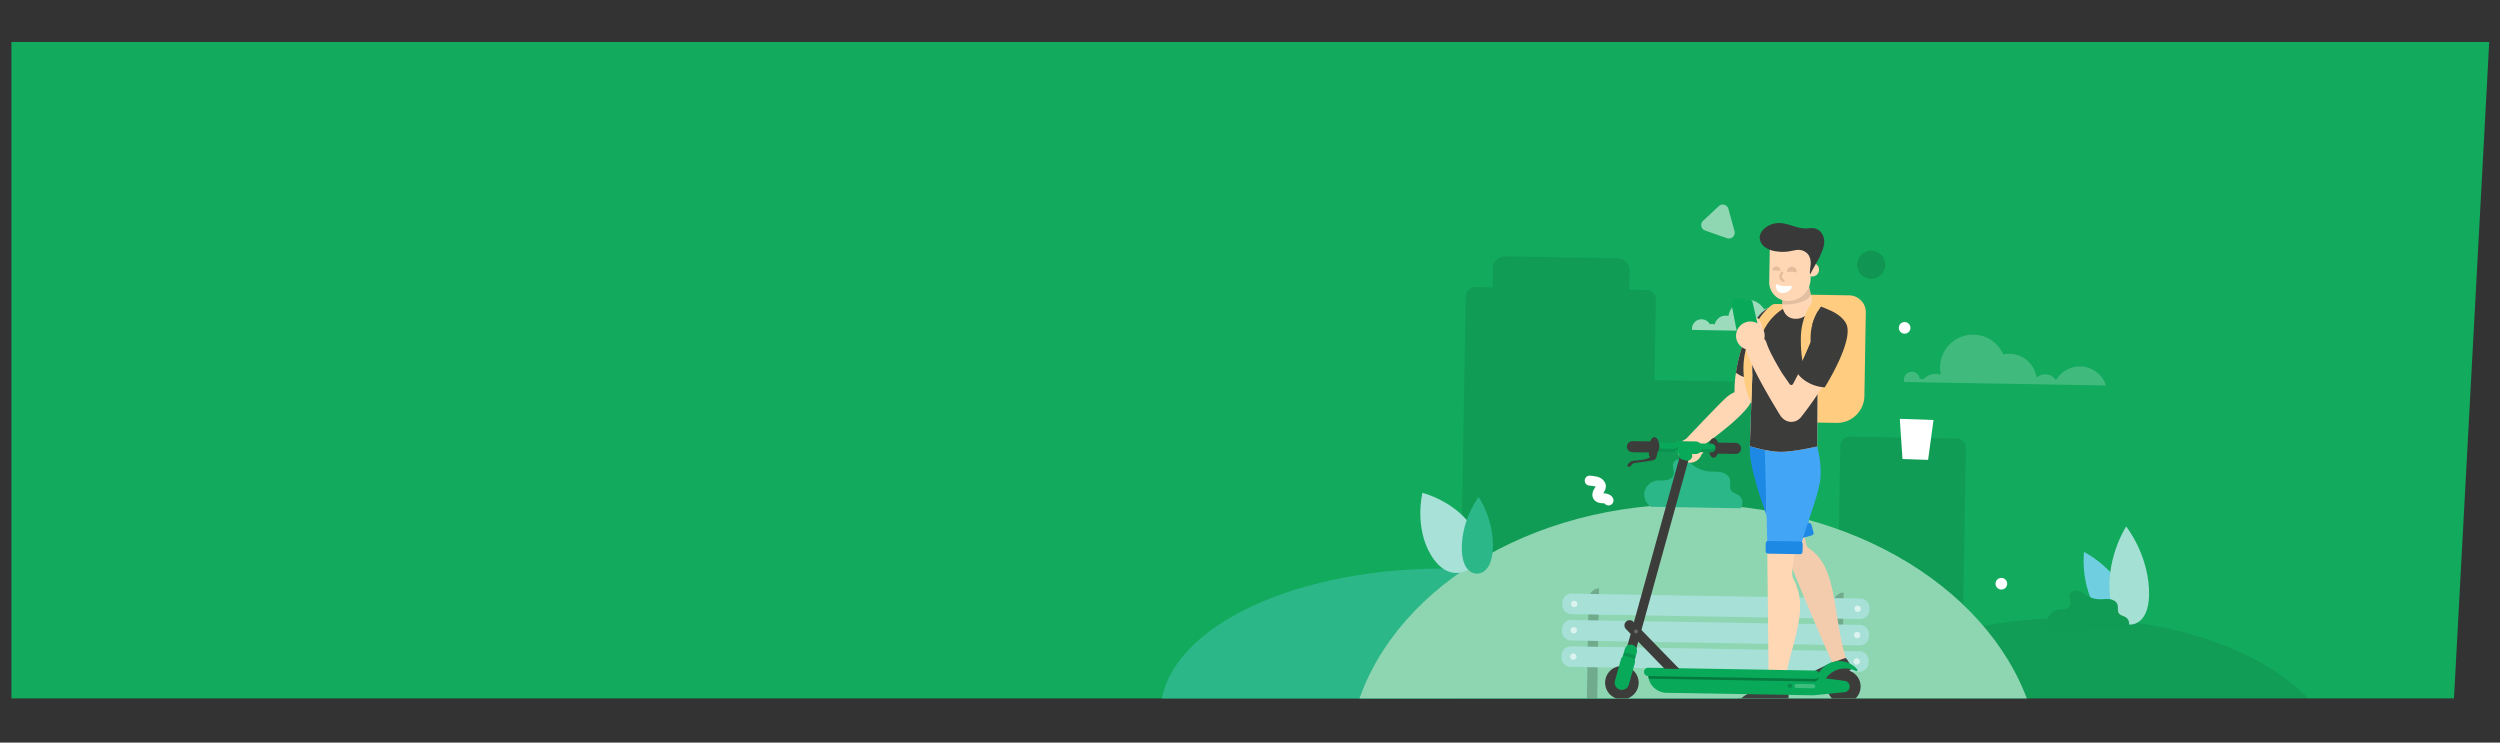 <svg xmlns="http://www.w3.org/2000/svg" xmlns:xlink="http://www.w3.org/1999/xlink" width="1523.96" height="452.698" viewBox="0 0 1523.96 452.698">
  <rect x="0" y="0" width="1523.96" height="452.698" fill="#333333" stroke="none"/>
  <defs>
    <clipPath id="clip-path">
      <path id="gradient" d="M0,400H1510V0H21.481Z" transform="matrix(-1, 0.017, -0.017, -1, 1516.813, 400.567)" fill="#12aa5d"/>
    </clipPath>
    <linearGradient id="linear-gradient" x1="0.5" y1="-0.004" x2="0.5" y2="0.988" gradientUnits="objectBoundingBox">
      <stop offset="0" stop-color="#fefefe"/>
      <stop offset="1" stop-color="#fbfbfb"/>
    </linearGradient>
  </defs>
  <g id="gradient-bg" transform="matrix(1, 0.017, -0.017, 1, 7.389, -0.629)">
    <path id="gradient-2" data-name="gradient" d="M0,400H1510V0H21.481Z" transform="matrix(-1, 0.017, -0.017, -1, 1516.813, 400.567)" fill="#12aa5d"/>
    <g id="gradient-bg-2" data-name="gradient-bg" clip-path="url(#clip-path)">
      <g id="artwork" transform="translate(1427.189 105.625) rotate(180)">
        <g id="City_bg" data-name="City bg" transform="translate(0.878 -35.737)">
          <path id="Fill_1" data-name="Fill 1" d="M-5.915,0A5.915,5.915,0,0,1,0,5.915V169.566H-76.554V5.915A5.915,5.915,0,0,1-70.638,0Z" transform="translate(231.017 -106.289) rotate(180)" opacity="0.084"/>
          <path id="Fill_3" data-name="Fill 3" d="M-186.083,7.465A7.411,7.411,0,0,1-178.726,0h68.888a6.809,6.809,0,0,1,4.8,2.021,7.487,7.487,0,0,1,2.334,5.444v11.6h10.363a5.915,5.915,0,0,1,5.915,5.915V73.89H-5.915A5.915,5.915,0,0,1,0,79.805v196.05H-202.361V24.976a5.915,5.915,0,0,1,5.915-5.915h10.363Z" transform="translate(335.047 0) rotate(180)" opacity="0.084"/>
          <path id="Fill_1-2" data-name="Fill 1" d="M-15.875,18.291a16.8,16.8,0,0,0-14.648,8.56,7.818,7.818,0,0,0-6.452-3.4,7.8,7.8,0,0,0-5.438,2.2A16.809,16.809,0,0,0-59.045,11.282a16.835,16.835,0,0,0-3.9.455A20.082,20.082,0,0,0-81.216,0,20.081,20.081,0,0,0-101.3,20.081a20.1,20.1,0,0,0,.559,4.721,9.336,9.336,0,0,0-3.14-.54,9.354,9.354,0,0,0-7.153,3.313,3.739,3.739,0,0,0-.9-.109,3.791,3.791,0,0,0-1.628.365,4.816,4.816,0,0,0-4.81-4.56,4.815,4.815,0,0,0-4.816,4.816,4.826,4.826,0,0,0,.231,1.478H0A16.813,16.813,0,0,0-15.875,18.291" transform="translate(146.277 -42.893) rotate(180)" fill="#fff" opacity="0.2"/>
          <path id="Fill_1-3" data-name="Fill 1" d="M-6.786,11.175a6.8,6.8,0,0,0-1.907.272A11.736,11.736,0,0,0-19.215,4.922a11.728,11.728,0,0,0-3.968.687A11.731,11.731,0,0,0-33.2,0,11.734,11.734,0,0,0-44.82,10.077a6.786,6.786,0,0,0-1.6-.189,6.784,6.784,0,0,0-6.66,5.48,3.856,3.856,0,0,0-1.539-.318,3.872,3.872,0,0,0-1.418.268,5.815,5.815,0,0,0-5.075-2.971,5.812,5.812,0,0,0-5.816,5.809,5.885,5.885,0,0,0,.05.765H-.07A6.714,6.714,0,0,0,0,17.953a6.782,6.782,0,0,0-6.786-6.778" transform="translate(332.256 -23.988) rotate(180)" fill="#fff" opacity="0.581"/>
          <path id="Fill_6" data-name="Fill 6" d="M0,84.653C-5.5,37.432-82.395,0-176.459,0s-170.959,37.432-176.46,84.653Z" transform="translate(365.747 -190.881) rotate(180)" fill="#2cb789"/>
          <path id="Fill_9" data-name="Fill 9" d="M0,84.653C-5.028,37.432-75.311,0-161.289,0S-317.551,37.432-322.578,84.653Z" transform="translate(0 -214.533) rotate(180)" opacity="0.08"/>
          <path id="Fill_12" data-name="Fill 12" d="M0,132.057C-18.4,56.882-104.317,0-207.551,0S-396.706,56.882-415.1,132.057Z" transform="translate(185.815 -149.109) rotate(180)" fill="#8dd6b1"/>
          <path id="Fill_14" data-name="Fill 14" d="M-28.823,0s-2.052,17.117,7.06,33.373,17.6,10.621,17.6,10.621,9.263-4.254.15-20.509S-28.823,0-28.823,0" transform="translate(129.112 -174.177) rotate(180)" fill="#6fcfe0"/>
          <path id="Fill_18" data-name="Fill 18" d="M-14.672,0S-1.571,15.727-.121,37.782-10.746,59.689-10.746,59.689-22.7,61.414-24.15,39.36-14.672,0-14.672,0" transform="translate(117.859 -158.212) rotate(180)" fill="#a5e0d4"/>
          <path id="Fill_16" data-name="Fill 16" d="M-35.772,0s-4.82,20.841,5.9,37.917,23.113,8.3,23.113,8.3,13.3-7.329,2.581-24.4S-35.772,0-35.772,0" transform="translate(525.971 -144.999) rotate(180)" fill="#a7e1d8"/>
          <path id="Fill_20" data-name="Fill 20" d="M-9.243,0S.132,13,0,30.253-9.6,46.706-9.6,46.706s-9.48.661-9.347-16.6S-9.243,0-9.243,0" transform="translate(518.225 -146.977) rotate(180)" fill="#2cb789"/>
          <path id="Fill_22" data-name="Fill 22" d="M-45.906,25.386a7.715,7.715,0,0,1-3.852-7.208A7.392,7.392,0,0,1-44.6,12.084c1.568-.454,3.243-.366,4.845-.68s3.276-1.211,3.734-2.777c.59-2.023-1.082-4.2-.486-6.219s3.244-2.778,5.3-2.236,3.745,1.953,5.611,2.965a15.512,15.512,0,0,0,7.31,1.869c2.076.008,4.156-.4,6.216-.155s4.218,1.38,4.82,3.365c.5,1.647-.146,3.6.8,5.041.966,1.468,3.051,1.607,4.521,2.573A4.6,4.6,0,0,1-.747,22.074Z" transform="translate(129.704 -197.829) rotate(180)" fill="#109c55"/>
          <path id="Fill_24" data-name="Fill 24" d="M-55.819,29.416a9.319,9.319,0,0,1-4-9.021,8.93,8.93,0,0,1,6.754-6.884c1.929-.409,3.938-.155,5.9-.392s4.053-1.169,4.743-3.015c.891-2.384-.932-5.152-.035-7.534.9-2.4,4.154-3.059,6.579-2.226s4.338,2.684,6.5,4.069a18.732,18.732,0,0,0,8.641,2.9c2.5.193,5.041-.118,7.5.363s4.959,2.034,5.508,4.478c.456,2.028-.493,4.327.518,6.142C-6.188,20.146-3.688,20.5-2,21.791a5.55,5.55,0,0,1,.871,7.625Z" transform="translate(366.651 -121.69) rotate(180)" fill="#2cb789"/>
          <path id="Fill_26" data-name="Fill 26" d="M0,74.225H-6.3V6.3C-6.3,3.284-3.02,0,0,0H0Z" transform="translate(453.108 -201.308) rotate(180)" fill="rgba(0,0,0,0.2)"/>
          <path id="Fill_28" data-name="Fill 28" d="M0,74.225H-6.3V6.3C-6.3,3.306-3,0,0,0H0Z" transform="translate(304.016 -201.308) rotate(180)" fill="rgba(0,0,0,0.2)"/>
          <path id="Fill_30" data-name="Fill 30" d="M-181.532,12.513H-5.659A5.657,5.657,0,0,0,0,6.858v-1.2A5.657,5.657,0,0,0-5.659,0H-181.532a5.657,5.657,0,0,0-5.659,5.655v1.2a5.657,5.657,0,0,0,5.659,5.655" transform="translate(288.119 -237.001) rotate(180)" fill="#a6e0d7"/>
          <path id="Fill_31" data-name="Fill 31" d="M-181.532,12.513H-5.659A5.657,5.657,0,0,0,0,6.858v-1.2A5.657,5.657,0,0,0-5.659,0H-181.532a5.657,5.657,0,0,0-5.659,5.655v1.2a5.657,5.657,0,0,0,5.659,5.655" transform="translate(288.119 -220.935) rotate(180)" fill="#a6e0d7"/>
          <path id="Fill_32" data-name="Fill 32" d="M-181.532,12.513H-5.659A5.657,5.657,0,0,0,0,6.858v-1.2A5.657,5.657,0,0,0-5.659,0H-181.532a5.657,5.657,0,0,0-5.659,5.655v1.2a5.657,5.657,0,0,0,5.659,5.655" transform="translate(288.119 -204.869) rotate(180)" fill="#a6e0d7"/>
          <path id="Combined_Shape" data-name="Combined Shape" d="M-172.767,34.083a1.952,1.952,0,0,0-1.953-1.951,1.952,1.952,0,0,0-1.953,1.951,1.952,1.952,0,0,0,1.953,1.951A1.952,1.952,0,0,0-172.767,34.083ZM0,34.083a1.952,1.952,0,0,0-1.953-1.951,1.952,1.952,0,0,0-1.953,1.951,1.952,1.952,0,0,0,1.953,1.951A1.952,1.952,0,0,0,0,34.083ZM-172.767,18.017a1.952,1.952,0,0,0-1.953-1.951,1.952,1.952,0,0,0-1.953,1.951,1.953,1.953,0,0,0,1.953,1.952A1.953,1.953,0,0,0-172.767,18.017ZM0,18.017a1.952,1.952,0,0,0-1.953-1.951,1.952,1.952,0,0,0-1.953,1.951,1.953,1.953,0,0,0,1.953,1.952A1.953,1.953,0,0,0,0,18.017ZM-172.767,1.951A1.952,1.952,0,0,0-174.72,0a1.952,1.952,0,0,0-1.953,1.951A1.953,1.953,0,0,0-174.72,3.9,1.953,1.953,0,0,0-172.767,1.951ZM0,1.951A1.952,1.952,0,0,0-1.953,0,1.952,1.952,0,0,0-3.906,1.951,1.953,1.953,0,0,0-1.953,3.9,1.953,1.953,0,0,0,0,1.951Z" transform="translate(293.378 -209.174) rotate(180)" fill="rgba(255,255,255,0.6)"/>
          <path id="Fill_44" data-name="Fill 44" d="M-18.089,24.415H-2.472L0,0H-20.561Z" transform="matrix(-1, -0.017, 0.017, -1, 251.039, -95.306)" fill="#fff"/>
        </g>
        <g id="person" transform="translate(293.575 -12.519)">
          <g id="guy" transform="translate(0.711)">
            <path id="Fill_1-4" data-name="Fill 1" d="M-.024,6.814a7.387,7.387,0,0,1-6.789,7.951,7.407,7.407,0,0,1-7.965-6.791A7.387,7.387,0,0,1-7.989.023,7.407,7.407,0,0,1-.024,6.814" transform="translate(98.311 -132.279) rotate(180)" fill="#ffd7b5"/>
            <path id="Fill_4" data-name="Fill 4" d="M-21.512,18.565-.768,8.092c.985-.5,1.029-2.144.1-3.677L-2.258,1.8C-3.086.433-4.468-.315-5.344.127L-21.234,8.15c-2.789,1.408-6.867,8.068-4.232,12.411Z" transform="translate(5.303 -263.953) rotate(180)" fill="#3f3f3f"/>
            <path id="Fill_6-2" data-name="Fill 6" d="M-16.725,77.859H-36.856V0h26.547A10.272,10.272,0,0,1,0,10.235v51.02a16.665,16.665,0,0,1-16.725,16.6" transform="translate(0 -43.439) rotate(180)" fill="#ffcc80"/>
            <path id="Fill_8" data-name="Fill 8" d="M-42.092,32.451s23.5-25.874,27.141-28.816S-5.062-2.173-.743,2.379c6.3,6.643-29.58,32.2-29.58,32.2Z" transform="translate(68.365 -102.571) rotate(180)" fill="#ffd7b5"/>
            <path id="Fill_10" data-name="Fill 10" d="M-24.822,59.146C-12.656,68.172-3.917,26.771-3.917,26.771S2.108.708-.787,0C-23.176,1.138-30.22,55.141-24.822,59.146" transform="translate(52.688 -50.433) rotate(180)" fill="#ffd7b5"/>
            <path id="Fill_12-2" data-name="Fill 12" d="M-.787,0c2.895.708-3.13,26.771-3.13,26.771a140.286,140.286,0,0,1-5.052,17.4,5.282,5.282,0,0,1-3.441,1.15c-7.057-.28-11.162-2.281-13.427-4.017C-23.511,24.108-15.432.744-.787,0" transform="translate(52.688 -50.433) rotate(180)" fill="#3c3c3b"/>
            <path id="Fill_14-2" data-name="Fill 14" d="M-26.7,8.808h24.12c1.145,0,2.187-1.393,2.326-3.11l.238-2.931C.11,1.239-.615,0-1.634,0H-20.11C-23.353,0-30.9,3.944-31.295,8.808Z" transform="translate(43.051 -285.879) rotate(180)" fill="#3f3f3f"/>
            <path id="Fill_16-2" data-name="Fill 16" d="M-58.667,11.831C-57.868,37.7-8.2,143.452-8.2,143.452L0,140.418c-8.762-27.239-5.588-55.309-23.938-66.594-5.239-3.222-1.548-45.967-3.994-53.267S-37,0-37,0-58.972,1.986-58.667,11.831L-52.755,196.1" transform="translate(8.648 -123.964) rotate(180)" fill="#f2ccac"/>
            <path id="Fill_18-2" data-name="Fill 18" d="M-21.5,73.2c-9.975-24.236-18.142-47.807-17.448-58.64C-38.3,4.36-9.906,0-9.906,0S-2.822,13.086-.458,20.416c1.726,5.354-1.966,29.94-2.171,44.454Z" transform="translate(30.34 -121.901) rotate(180)" fill="#1e88e5"/>
            <path id="Fill_20-2" data-name="Fill 20" d="M-1.1,7.5l-18.736,5.278a1.517,1.517,0,0,1-1.871-1.037l-1.3-4.546a1.5,1.5,0,0,1,1.044-1.858L-3.228.058A1.517,1.517,0,0,1-1.357,1.094l1.3,4.546A1.5,1.5,0,0,1-1.1,7.5" transform="translate(29.52 -182.633) rotate(180)" fill="#1e88e5"/>
            <path id="Fill_22-2" data-name="Fill 22" d="M-27.6,4.291l2.1,67.353.089,3.267,2.159,79.074H-14.3c2.2-29.238,16.442-49.281,4.65-70.292-3.387-6.035,9.6-49.84,9.65-58.489S-2.088,0-2.088,0Z" transform="translate(31.95 -132.703) rotate(180)" fill="#ffd7b5"/>
            <path id="Fill_24-2" data-name="Fill 24" d="M-31.708,64.382-34.367,2.661-2.957,0S.61,10.637-.091,21.253s-8.8,29.6-11.524,43.129Z" transform="translate(25.851 -133.856) rotate(180)" fill="#42a5f5"/>
            <path id="Fill_26-2" data-name="Fill 26" d="M-1.515,7.734H-20.991a1.51,1.51,0,0,1-1.515-1.5V1.5A1.51,1.51,0,0,1-20.991,0H-1.515A1.51,1.51,0,0,1,0,1.5V6.23a1.51,1.51,0,0,1-1.515,1.5" transform="translate(36.075 -193.945) rotate(180)" fill="#1e88e5"/>
            <path id="Fill_29" data-name="Fill 29" d="M-.959,0,0,85.648s-14.7,3.658-22.451,3.658h0c-7.755,0-18.611-3.08-18.611-3.08h0s1.194-70.762,1.551-73.469h0C-39.153,10.052-35.744,0-22.451,0H-.959Z" transform="translate(28.23 -50.232) rotate(180)" fill="url(#linear-gradient)"/>
            <path id="Fill_32-2" data-name="Fill 32" d="M0,85.648s-14.7,3.658-22.451,3.658-18.611-3.08-18.611-3.08,1.194-70.762,1.551-73.469S-35.744,0-22.451,0H-.959Z" transform="translate(28.23 -50.232) rotate(180)" fill="#3c3c3b"/>
            <path id="Fill_34" data-name="Fill 34" d="M-21.133,11.457A36.925,36.925,0,0,1-12.722,1.066,4.419,4.419,0,0,1-9.844,0H0A32.779,32.779,0,0,0-15.924,14.262c-6.258,11.456-8.659,20.323-7.445,29.153-.09,4.561-.18,9.264-.264,13.82l-.075,3.57c-7.16-15.193-7.372-31.139,2.576-49.348" transform="translate(45.128 -49.458) rotate(180)" fill="#ffcc80"/>
            <path id="Fill_36" data-name="Fill 36" d="M-8.309,4.124A4.139,4.139,0,0,0-4.154,8.249,4.139,4.139,0,0,0,0,4.124,4.139,4.139,0,0,0-4.154,0,4.139,4.139,0,0,0-8.309,4.124" transform="translate(28.947 -24.077) rotate(180)" fill="#ffd7b5"/>
            <path id="Fill_38" data-name="Fill 38" d="M0,16.222s-3.286,8.065-10.819,8.065-8.273-8.06-8.273-8.06V11.163L-3.965,0Z" transform="translate(31.958 -34.01) rotate(180)" fill="#ffd7b5"/>
            <path id="Fill_40" data-name="Fill 40" d="M-5.419,1.1-2.045,0,0,8.368c-3.353,6.047-14.949,6.223-17.46,6.189V12.144l.515-2.534Z" transform="translate(33.591 -35.184) rotate(180)" fill="rgba(0,0,0,0.11)"/>
            <path id="Fill_42" data-name="Fill 42" d="M-13.746,32.872h0A13.7,13.7,0,0,0,0,19.225V0H-25.184V21.516A11.4,11.4,0,0,0-13.746,32.872" transform="translate(33.989 -14.623) rotate(180)" fill="#ffd7b5"/>
            <path id="Fill_44-2" data-name="Fill 44" d="M-1.583,1.237c-1.975.308-5.4.576-7.908-.649h0a.719.719,0,0,0-.913.544l.049.981c.3,1.649,1.251,3.662,4.1,3.662A6.283,6.283,0,0,0-.8,2.615l.11-.231c.208-.437-.415-1.24-.89-1.147" transform="translate(44.745 -36.933) rotate(180)" fill="#fefefe"/>
            <path id="Fill_46" data-name="Fill 46" d="M-9.518,19.033a7.47,7.47,0,0,0-5.147-2.843C-16.7,16-18.7,16.64-20.7,17.04a25.449,25.449,0,0,1-9.38.1,13.763,13.763,0,0,1-6.536-2.734,7.168,7.168,0,0,1-2.7-6.274,8.013,8.013,0,0,1,2.647-4.552A13.456,13.456,0,0,1-28.192.015c5.93-.275,11.533,3.373,17.457,3a25.307,25.307,0,0,1,4.085-.251A7.185,7.185,0,0,1-1.731,5.624,9.086,9.086,0,0,1,0,11.084c0,2.672-1.016,5.228-2.015,7.71a23.422,23.422,0,0,1-1.33,2.9q-.825,1.453-1.6,2.934C-5.976,26.6-7.3,28.913-8.189,30.953c-.425-.767-.174-1.977-.146-2.852s.183-1.742.252-2.614a9.31,9.31,0,0,0-1.435-6.453" transform="translate(26.082 -0.106) rotate(180)" fill="#393939"/>
            <path id="Fill_49" data-name="Fill 49" d="M-4.532.034a3.967,3.967,0,0,1,4.5,3.331A3.949,3.949,0,0,1-3.547,7.709a3.967,3.967,0,0,1-4.5-3.33A3.949,3.949,0,0,1-4.532.034" transform="translate(96.941 -134.793) rotate(180)" fill="#ffd7b5"/>
            <path id="Fill_51" data-name="Fill 51" d="M0,6.359C-.085,2.847-2.251,0-4.841,0s-4.622,2.847-4.54,6.359,2.249,6.359,4.838,6.359S.08,9.871,0,6.359" transform="translate(63.151 -57.57) rotate(180)" fill="#ffd7b5"/>
            <path id="Fill_53" data-name="Fill 53" d="M-.109,10.792a57.444,57.444,0,0,1-1.93,7.981c-.785,2.52-1.689,4.918-2.67,7.24a129.692,129.692,0,0,1-6.551,13.255c-2.372,4.233-4.9,8.314-7.537,12.305q-1.979,2.992-4.05,5.915l-2.1,2.913c-.722.981-1.406,1.9-2.21,2.942l-.171.221A7.485,7.485,0,0,1-37.88,64.5a8.5,8.5,0,0,1-1.9-2.079c-2.08-3.24-4.036-6.4-6-9.625s-3.87-6.463-5.741-9.755-3.7-6.628-5.441-10.093c-.872-1.732-1.72-3.5-2.53-5.359a46.856,46.856,0,0,1-2.254-6.155,6.14,6.14,0,0,1,4.691-7.839,7.339,7.339,0,0,1,8.243,4.9l.081.248a35.389,35.389,0,0,0,1.723,4.07c.718,1.482,1.525,3.008,2.374,4.537,1.7,3.06,3.547,6.14,5.453,9.2l4.854,6.744a1.183,1.183,0,0,0,2.016-.157L-26.1,30.848a115.226,115.226,0,0,0,5.27-11.982A52.845,52.845,0,0,0-17.786,7.128l0-.015A8.172,8.172,0,0,1-7.885.162,9.6,9.6,0,0,1-.061,10.453c-.012.1-.032.238-.048.339L-39.18,46.811" transform="translate(11.311 -54.888) rotate(180)" fill="#ffd7b5"/>
            <path id="Rectangle" d="M-.7,5.042A2.129,2.129,0,0,0-2.264,3.065L-10.837.732a2.129,2.129,0,0,0-2.689,2.056l.014,21.322L0,24.119Z" transform="matrix(-0.978, 0.208, -0.208, -0.978, 69.506, -43.52)" fill="#08aa59"/>
            <path id="Fill_55" data-name="Fill 55" d="M-17.44,8.645A8.747,8.747,0,0,1-8.667,0,8.619,8.619,0,0,1,0,8.645,8.747,8.747,0,0,1-8.773,17.29,8.618,8.618,0,0,1-17.44,8.645" transform="translate(61.404 -60.412) rotate(180)" fill="#ffd7b5"/>
            <path id="Fill_57" data-name="Fill 57" d="M-4.3,0A15.168,15.168,0,0,0,0,4.074q-.791.989-1.55,2.075A33.415,33.415,0,0,0-6.639,17.16a30.937,30.937,0,0,0-.919,7.517q0,1.773.054,3.446c-1.525,3.822-3.291,8.041-4.772,11.492a81.979,81.979,0,0,1-1.207-14.939A38.484,38.484,0,0,1-4.3,0" transform="translate(25.829 -44.445) rotate(180)" fill="#ffcc80"/>
            <path id="Fill_59" data-name="Fill 59" d="M-27.23,33.466c1.481-3.451,3.247-7.67,4.772-11.492,1.871-4.688,3.379-8.78,3.554-10.125l-2.689-.838A33.417,33.417,0,0,1-16.5,0c2.477.839,6.653,2.655,7.042,2.847C-6.19,4.46-2.819,6.76-1.022,10.062,4.218,19.693-12.344,47.431-13.4,49.17c-.173-.006-.346-.015-.518-.025A23.584,23.584,0,0,1-22.6,46.891c-3.718-1.766-6.51-4.263-7.751-6.428.3-.556,1.551-3.347,3.116-7" transform="translate(10.875 -50.594) rotate(180)" fill="#3c3c3b"/>
            <path id="Path_6" data-name="Path 6" d="M-.824,0l-.615,1.093A2.638,2.638,0,0,0,0,4.73H0" transform="translate(50.615 -30.404) rotate(180)" fill="none" stroke="#e2bc9c" stroke-linecap="round" stroke-linejoin="round" stroke-miterlimit="10" stroke-width="1.479"/>
            <path id="Oval" d="M-5.923,2.956A2.959,2.959,0,0,1-2.961,0,2.959,2.959,0,0,1,0,2.956c0,.887-1.364.077-2.961,0C-4.3,2.892-5.923,3.7-5.923,2.956Z" transform="translate(42.524 -26.608) rotate(180)" fill="#e2bc9c"/>
            <path id="Oval_Copy_2" data-name="Oval Copy 2" d="M-4.738,2.365A2.367,2.367,0,0,1-2.369,0,2.367,2.367,0,0,1,0,2.365c0,.71-1.091.062-2.369,0C-3.442,2.313-4.738,2.961-4.738,2.365Z" transform="translate(52.592 -26.608) rotate(180)" fill="#e2bc9c"/>
          </g>
          <g id="scooter" transform="translate(0 -131.879)">
            <path id="Combined_Shape-2" data-name="Combined Shape" d="M-14.189,9.4H-3.4A3.387,3.387,0,0,0,0,6.026,3.387,3.387,0,0,0-3.4,2.649h-10.74C-14.687,1.052-15.625,0-16.689,0c-1.694,0-3.067,2.666-3.067,5.954s1.373,5.954,3.067,5.954C-15.657,11.907-14.745,10.918-14.189,9.4Z" transform="translate(75.306 0) rotate(180)" fill="#3c3c3b"/>
            <path id="Fill_7" data-name="Fill 7" d="M-31.033,121.461l-5.514-1.419L-5.514,0,0,1.419Z" transform="translate(106.286 -8.454) rotate(180)" fill="#3c3c3b"/>
            <path id="Fill_9-2" data-name="Fill 9" d="M-2.846.121h0A3.8,3.8,0,0,0-7.474,2.83L-9.158,9.3l7.352,1.893L-.122,4.723A3.773,3.773,0,0,0-2.846.121" transform="translate(136.637 -126.668) rotate(180)" fill="#08aa59"/>
            <path id="Fill_11" data-name="Fill 11" d="M0,2.317A2.531,2.531,0,0,0-1.635,1L-5.2.081A2.547,2.547,0,0,0-7.378.523l-.963,3.7L-.989,6.114Z" transform="translate(137.455 -131.743) rotate(180)" fill="rgba(0,0,0,0.14)"/>
            <path id="Fill_13" data-name="Fill 13" d="M-1.057,14.663a10.251,10.251,0,0,1-13.692,4.618A10.137,10.137,0,0,1-19.394,5.67,10.251,10.251,0,0,1-5.7,1.051,10.137,10.137,0,0,1-1.057,14.663" transform="translate(0 -139.833) rotate(180)" fill="#3c3c3b"/>
            <path id="Fill_16-3" data-name="Fill 16" d="M-2.482,16.8A10.265,10.265,0,0,1-16.9,17.861,10.123,10.123,0,0,1-17.965,3.526,10.265,10.265,0,0,1-3.547,2.467,10.123,10.123,0,0,1-2.482,16.8" transform="translate(135.299 -139.809) rotate(180)" fill="#3c3c3b"/>
            <path id="Fill_19" data-name="Fill 19" d="M-9.1.117A14.215,14.215,0,0,0-24.8,10.824l4.119.523a1.117,1.117,0,0,1,.767.414A14.3,14.3,0,0,1-5.544,4.521,14.466,14.466,0,0,1-1.007,5.873.7.7,0,0,0-.181,4.786,14.343,14.343,0,0,0-9.1.117" transform="translate(2.084 -134.582) rotate(180)" fill="#08aa59"/>
            <path id="Fill_21" data-name="Fill 21" d="M-22.213.017V0L-3.074,2.237A3.468,3.468,0,0,1,0,5.674,3.468,3.468,0,0,1-3.074,9.111l-18.992,2.22v.016h-89.465A11.362,11.362,0,0,1-122.927.017Z" transform="translate(6.683 -144.326) rotate(180)" fill="#08aa59"/>
            <path id="Fill_23" data-name="Fill 23" d="M-104.027,0a10.958,10.958,0,0,0,.392,2.908H-2.924A2.916,2.916,0,0,0,0,0Z" transform="translate(25.584 -144.343) rotate(180)" fill="rgba(0,0,0,0.29)"/>
            <path id="Fill_25" data-name="Fill 25" d="M-2.556,5.082h-101.8a2.548,2.548,0,0,1-2.556-2.541A2.548,2.548,0,0,1-104.353,0h101.8A2.549,2.549,0,0,1,0,2.541,2.549,2.549,0,0,1-2.556,5.082" transform="translate(25.245 -140.571) rotate(180)" fill="#08aa59"/>
            <path id="Fill_27" data-name="Fill 27" d="M0,29.21-28.447.928a3.2,3.2,0,0,0-4.507,0,3.156,3.156,0,0,0,0,4.481l23.94,23.8Z" transform="translate(110.669 -111.797) rotate(180)" fill="#3c3c3b"/>
            <path id="Fill_29-2" data-name="Fill 29" d="M-8.885,20.5h0a4.354,4.354,0,0,1-3.143-5.309l3.463-13.3A2.543,2.543,0,0,1-5.467.081L-1.905,1A2.526,2.526,0,0,1-.082,4.078l-3.463,13.3A4.384,4.384,0,0,1-8.885,20.5" transform="translate(137.738 -133.7) rotate(180)" fill="#08aa59"/>
            <path id="Fill_33" data-name="Fill 33" d="M-3.837,6.548-5.957,6a3.048,3.048,0,0,1-2.2-3.716A3.069,3.069,0,0,1-4.42.1L-2.3.644A3.048,3.048,0,0,1-.1,4.36h0A3.069,3.069,0,0,1-3.837,6.548" transform="translate(105.003 -7.35) rotate(180)" fill="#08aa59"/>
            <path id="Fill_35" data-name="Fill 35" d="M-2.674,5.317H-36.783a2.667,2.667,0,0,1-2.674-2.659A2.667,2.667,0,0,1-36.783,0H-2.674A2.667,2.667,0,0,1,0,2.659,2.667,2.667,0,0,1-2.674,5.317" transform="translate(90.835 -3.367) rotate(180)" fill="#08aa59"/>
            <path id="Fill_37" data-name="Fill 37" d="M-2.674,1.746H-36.783A2.672,2.672,0,0,1-39.292,0a2.635,2.635,0,0,0-.165.913,2.667,2.667,0,0,0,2.674,2.659H-2.674A2.667,2.667,0,0,0,0,.913,2.633,2.633,0,0,0-.165,0,2.672,2.672,0,0,1-2.674,1.746" transform="translate(90.835 -5.113) rotate(180)" fill="#1d1d1b" opacity="0.159"/>
            <path id="Fill_39" data-name="Fill 39" d="M-3.87,7.7h-9.805a3.859,3.859,0,0,1-3.87-3.848A3.859,3.859,0,0,1-13.676,0H-3.87A3.859,3.859,0,0,1,0,3.848,3.859,3.859,0,0,1-3.87,7.7" transform="translate(99.198 -2.178) rotate(180)" fill="#08aa59"/>
            <path id="Fill_41" data-name="Fill 41" d="M-2.674,5.317H-13.941a2.667,2.667,0,0,1-2.674-2.659A2.667,2.667,0,0,1-13.941,0H-2.674A2.666,2.666,0,0,1,0,2.659,2.666,2.666,0,0,1-2.674,5.317" transform="translate(113.677 -3.367) rotate(180)" fill="#08aa59"/>
            <path id="Fill_43" data-name="Fill 43" d="M-2.674,1.738H-13.941A2.672,2.672,0,0,1-16.447,0a2.631,2.631,0,0,0-.168.92,2.667,2.667,0,0,0,2.674,2.659H-2.674A2.666,2.666,0,0,0,0,.92,2.633,2.633,0,0,0-.168,0,2.672,2.672,0,0,1-2.674,1.738" transform="translate(113.677 -5.106) rotate(180)" fill="#1d1d1b" opacity="0.159"/>
            <path id="Fill_47" data-name="Fill 47" d="M0,1.161A1.165,1.165,0,0,0-1.168,0,1.165,1.165,0,0,0-2.337,1.161,1.165,1.165,0,0,0-1.168,2.323,1.165,1.165,0,0,0,0,1.161" transform="translate(136.285 -117.452) rotate(180)" fill="#fefefe" opacity="0.235"/>
            <path id="Fill_49-2" data-name="Fill 49" d="M-1.243,2.472H-11.414a1.24,1.24,0,0,1-1.243-1.236A1.24,1.24,0,0,1-11.414,0H-1.243A1.24,1.24,0,0,1,0,1.236,1.239,1.239,0,0,1-1.243,2.472" transform="translate(27.667 -148.902) rotate(180)" fill="rgba(254,254,254,0.22)"/>
            <path id="Combined_Shape-3" data-name="Combined Shape" d="M-17.435,18.145A9.576,9.576,0,0,1-16.121,16.4c.731-.726,12.56-1.742,13.729-2.9.594-.591,1.076-2.649,1.4-4.527A5.46,5.46,0,0,0,0,5.954C0,2.666-1.373,0-3.067,0c-1.064,0-2,1.052-2.552,2.649h-10.74a3.387,3.387,0,0,0-3.4,3.377,3.387,3.387,0,0,0,3.4,3.378H-6.3c-.066,1.428.029,2.388.9,2.494-.184.184-.4.378-.647.584-1.752,1.453-8.033,1.888-9.932,2.179s-3.8,2.759-3.213,3.339a1.2,1.2,0,0,0,.87.3A2.858,2.858,0,0,0-17.435,18.145Z" transform="translate(125.138 0) rotate(180)" fill="#3c3c3b"/>
            <path id="Fill_51-2" data-name="Fill 51" d="M-1.243,2.472h-.435A1.239,1.239,0,0,1-2.921,1.236,1.24,1.24,0,0,1-1.678,0h.435A1.24,1.24,0,0,1,0,1.236,1.239,1.239,0,0,1-1.243,2.472" transform="translate(41.602 -148.902) rotate(180)" fill="rgba(9,15,23,0.18)"/>
          </g>
        </g>
        <g id="tingling-things" transform="translate(205.329 -0.351)">
          <ellipse id="Oval_Copy_5" data-name="Oval Copy 5" cx="3.554" cy="3.548" rx="3.554" ry="3.548" transform="translate(68.702 -71.297) rotate(180)" fill="#fff"/>
          <ellipse id="Oval_Copy_6" data-name="Oval Copy 6" cx="3.554" cy="3.548" rx="3.554" ry="3.548" transform="translate(7.107 -226.216) rotate(180)" fill="#fff"/>
          <path id="Triangle_Copy" data-name="Triangle Copy" d="M-9.3,5.983a3.549,3.549,0,0,0-6.284,0L-22.13,18.466a3.549,3.549,0,0,0,3.141,5.2l13.111.008a3.549,3.549,0,0,0,3.144-5.2Z" transform="matrix(0.719, -0.695, 0.695, 0.719, 176.853, -32.799)" fill="rgba(255,255,255,0.53)"/>
          <path id="Stroke_1_Copy_3" data-name="Stroke 1 Copy 3" d="M0,0C-1.373,2-2.67,4.721-5.33,4.726S-7.982.016-10.643.021s-2.67,4.721-5.331,4.726" transform="matrix(0.469, 0.883, -0.883, 0.469, 255.482, -171.201)" fill="none" stroke="#fff" stroke-linecap="round" stroke-miterlimit="10" stroke-width="6.066"/>
          <ellipse id="Oval_Copy" data-name="Oval Copy" cx="8.588" cy="8.574" rx="8.588" ry="8.574" transform="translate(94.761 -28.133) rotate(180)" fill="rgba(0,0,0,0.12)"/>
        </g>
      </g>
    </g>
  </g>
</svg>
